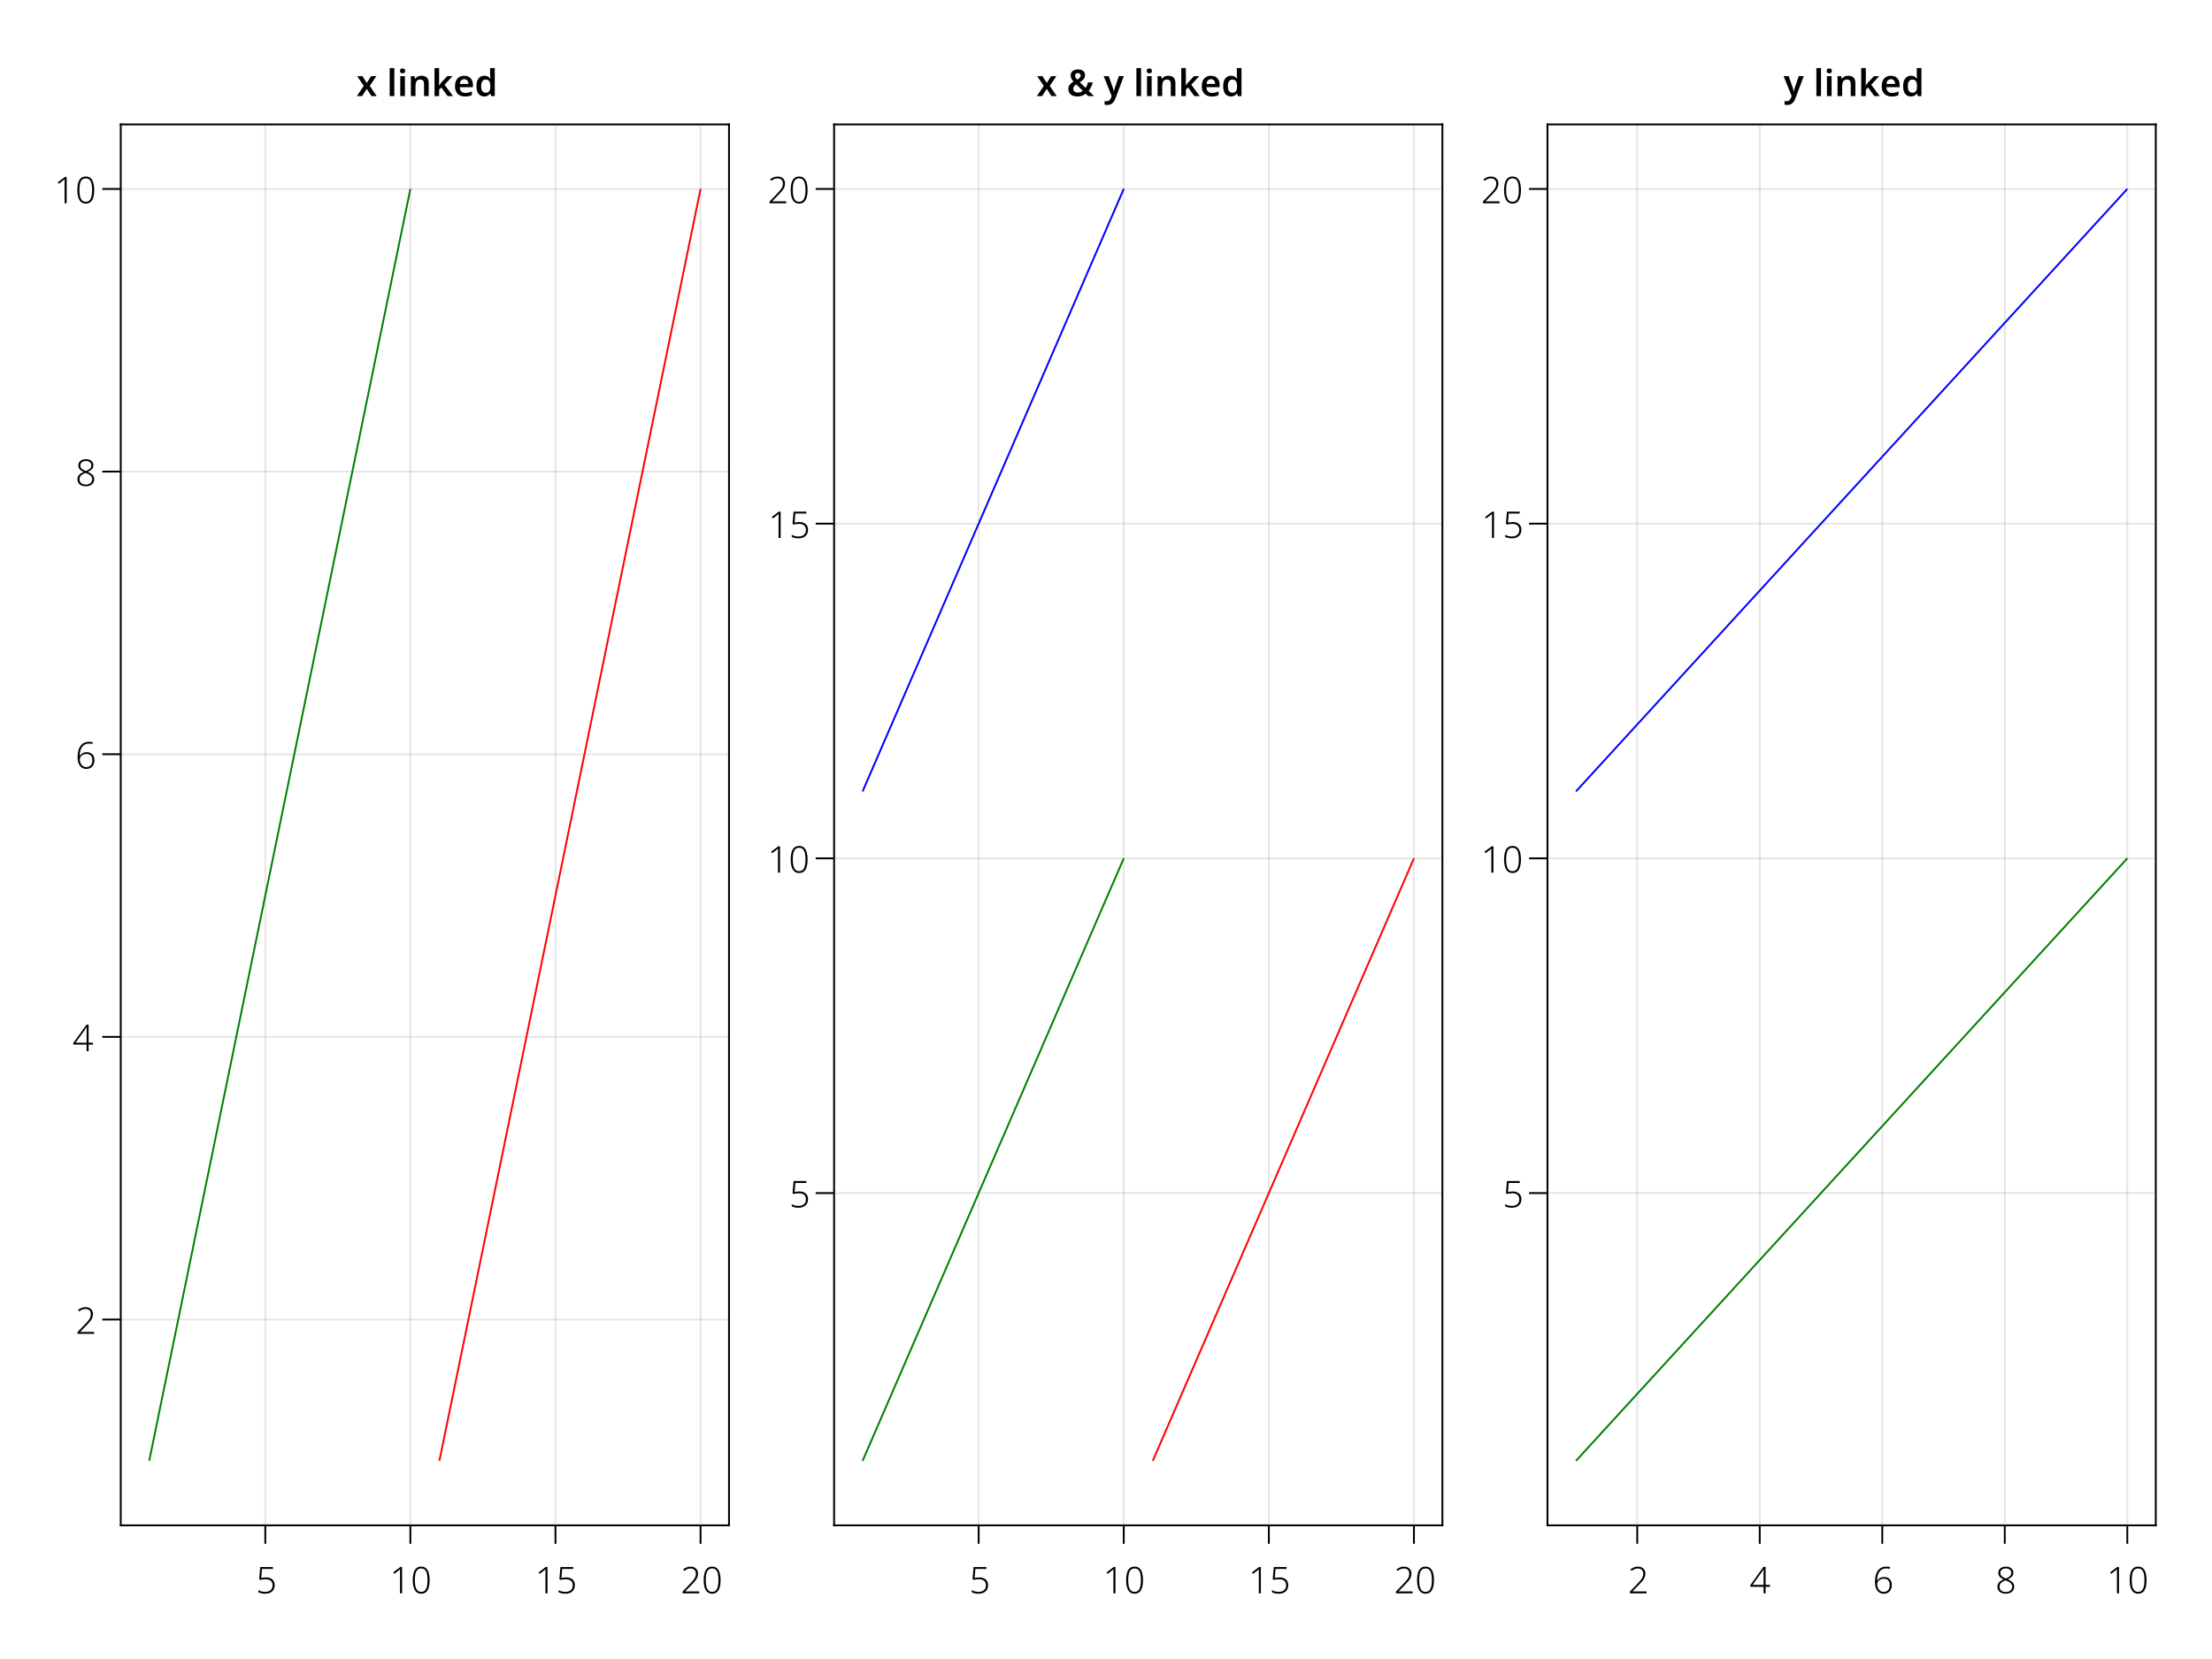 <?xml version="1.0" encoding="UTF-8"?>
<svg xmlns="http://www.w3.org/2000/svg" xmlns:xlink="http://www.w3.org/1999/xlink" width="1200pt" height="900pt" viewBox="0 0 1200 900" version="1.1">
<defs>
<g>
<symbol overflow="visible" id="glyph0-0">
<path style="stroke:none;" d="M 1.875 0 L 1.875 -14.281 L 10.094 -14.281 L 10.094 0 Z M 2.906 -1.016 L 9.078 -1.016 L 9.078 -13.266 L 2.906 -13.266 Z M 2.906 -1.016 "/>
</symbol>
<symbol overflow="visible" id="glyph0-1">
<path style="stroke:none;" d="M 5.484 -8.641 C 6.93 -8.641 8.078 -8.27 8.922 -7.531 C 9.773 -6.801 10.203 -5.77 10.203 -4.438 C 10.203 -3 9.734 -1.863 8.797 -1.031 C 7.867 -0.207 6.602 0.203 5 0.203 C 4.25 0.203 3.562 0.129 2.938 -0.016 C 2.32 -0.16 1.797 -0.352 1.359 -0.594 L 1.359 -1.734 C 1.828 -1.453 2.383 -1.223 3.031 -1.047 C 3.676 -0.879 4.336 -0.797 5.016 -0.797 C 6.234 -0.797 7.207 -1.098 7.938 -1.703 C 8.676 -2.316 9.047 -3.203 9.047 -4.359 C 9.047 -5.398 8.727 -6.207 8.094 -6.781 C 7.457 -7.352 6.492 -7.641 5.203 -7.641 C 4.691 -7.641 4.195 -7.602 3.719 -7.531 C 3.238 -7.469 2.801 -7.383 2.406 -7.281 L 1.781 -7.703 L 2.359 -14.281 L 9.281 -14.281 L 9.281 -13.234 L 3.312 -13.234 L 2.922 -8.312 C 3.203 -8.375 3.555 -8.441 3.984 -8.516 C 4.41 -8.598 4.91 -8.641 5.484 -8.641 Z M 5.484 -8.641 "/>
</symbol>
<symbol overflow="visible" id="glyph0-2">
<path style="stroke:none;" d="M 6.766 0 L 5.641 0 L 5.641 -10.625 C 5.641 -11.195 5.641 -11.664 5.641 -12.031 C 5.641 -12.395 5.656 -12.742 5.688 -13.078 C 5.5 -12.891 5.32 -12.727 5.156 -12.594 C 5 -12.469 4.785 -12.297 4.516 -12.078 L 2.516 -10.562 L 1.922 -11.359 L 5.797 -14.281 L 6.766 -14.281 Z M 6.766 0 "/>
</symbol>
<symbol overflow="visible" id="glyph0-3">
<path style="stroke:none;" d="M 10.297 -7.188 C 10.297 -4.789 9.926 -2.957 9.188 -1.688 C 8.445 -0.426 7.285 0.203 5.703 0.203 C 4.191 0.203 3.051 -0.422 2.281 -1.672 C 1.508 -2.93 1.125 -4.77 1.125 -7.188 C 1.125 -8.633 1.27 -9.906 1.562 -11 C 1.863 -12.102 2.352 -12.961 3.031 -13.578 C 3.707 -14.191 4.602 -14.5 5.719 -14.5 C 6.812 -14.5 7.691 -14.195 8.359 -13.594 C 9.035 -13 9.523 -12.148 9.828 -11.047 C 10.141 -9.953 10.297 -8.664 10.297 -7.188 Z M 2.266 -7.188 C 2.266 -5.031 2.539 -3.426 3.094 -2.375 C 3.645 -1.32 4.516 -0.797 5.703 -0.797 C 6.91 -0.797 7.785 -1.32 8.328 -2.375 C 8.867 -3.426 9.141 -5.031 9.141 -7.188 C 9.141 -8.5 9.035 -9.629 8.828 -10.578 C 8.617 -11.523 8.266 -12.25 7.766 -12.75 C 7.266 -13.25 6.582 -13.5 5.719 -13.5 C 4.852 -13.5 4.164 -13.242 3.656 -12.734 C 3.156 -12.234 2.797 -11.508 2.578 -10.562 C 2.367 -9.613 2.266 -8.488 2.266 -7.188 Z M 2.266 -7.188 "/>
</symbol>
<symbol overflow="visible" id="glyph0-4">
<path style="stroke:none;" d="M 10.125 0 L 1.078 0 L 1.078 -0.953 L 5.188 -5.219 C 5.863 -5.926 6.43 -6.555 6.891 -7.109 C 7.359 -7.672 7.711 -8.234 7.953 -8.797 C 8.191 -9.359 8.312 -9.988 8.312 -10.688 C 8.312 -11.57 8.051 -12.258 7.531 -12.75 C 7.02 -13.238 6.32 -13.484 5.438 -13.484 C 4.801 -13.484 4.203 -13.367 3.641 -13.141 C 3.078 -12.91 2.523 -12.582 1.984 -12.156 L 1.359 -12.953 C 1.941 -13.441 2.578 -13.816 3.266 -14.078 C 3.961 -14.348 4.688 -14.484 5.438 -14.484 C 6.664 -14.484 7.645 -14.141 8.375 -13.453 C 9.113 -12.773 9.484 -11.863 9.484 -10.719 C 9.484 -9.945 9.344 -9.238 9.062 -8.594 C 8.789 -7.957 8.406 -7.332 7.906 -6.719 C 7.406 -6.102 6.812 -5.453 6.125 -4.766 L 2.547 -1.094 L 2.547 -1.047 L 10.125 -1.047 Z M 10.125 0 "/>
</symbol>
<symbol overflow="visible" id="glyph0-5">
<path style="stroke:none;" d="M 11.125 -3.562 L 8.734 -3.562 L 8.734 0 L 7.641 0 L 7.641 -3.562 L 0.453 -3.562 L 0.453 -4.484 L 7.562 -14.359 L 8.734 -14.359 L 8.734 -4.594 L 11.125 -4.594 Z M 7.641 -4.594 L 7.641 -9.906 C 7.641 -10.676 7.641 -11.285 7.641 -11.734 C 7.648 -12.18 7.664 -12.633 7.688 -13.094 L 7.641 -13.094 C 7.453 -12.789 7.273 -12.504 7.109 -12.234 C 6.953 -11.973 6.77 -11.688 6.562 -11.375 L 1.656 -4.594 Z M 7.641 -4.594 "/>
</symbol>
<symbol overflow="visible" id="glyph0-6">
<path style="stroke:none;" d="M 1.234 -6.078 C 1.234 -7.785 1.453 -9.27 1.891 -10.531 C 2.328 -11.789 3 -12.766 3.906 -13.453 C 4.82 -14.148 6.016 -14.5 7.484 -14.5 C 8.211 -14.5 8.836 -14.426 9.359 -14.281 L 9.359 -13.266 C 9.117 -13.359 8.836 -13.422 8.516 -13.453 C 8.203 -13.492 7.867 -13.516 7.516 -13.516 C 5.797 -13.516 4.52 -12.938 3.688 -11.781 C 2.852 -10.625 2.41 -8.977 2.359 -6.844 L 2.438 -6.844 C 2.719 -7.363 3.164 -7.828 3.781 -8.234 C 4.395 -8.648 5.207 -8.859 6.219 -8.859 C 7.5 -8.859 8.508 -8.473 9.25 -7.703 C 10 -6.941 10.375 -5.895 10.375 -4.562 C 10.375 -3.125 9.984 -1.969 9.203 -1.094 C 8.43 -0.227 7.348 0.203 5.953 0.203 C 4.941 0.203 4.086 -0.066 3.391 -0.609 C 2.691 -1.148 2.156 -1.891 1.781 -2.828 C 1.414 -3.766 1.234 -4.848 1.234 -6.078 Z M 5.953 -0.781 C 6.973 -0.781 7.773 -1.102 8.359 -1.75 C 8.941 -2.395 9.234 -3.332 9.234 -4.562 C 9.234 -5.602 8.969 -6.422 8.438 -7.016 C 7.906 -7.617 7.109 -7.922 6.047 -7.922 C 5.305 -7.922 4.664 -7.773 4.125 -7.484 C 3.582 -7.191 3.164 -6.82 2.875 -6.375 C 2.582 -5.926 2.438 -5.484 2.438 -5.047 C 2.438 -4.629 2.492 -4.176 2.609 -3.688 C 2.734 -3.195 2.93 -2.734 3.203 -2.297 C 3.484 -1.859 3.844 -1.492 4.281 -1.203 C 4.727 -0.922 5.285 -0.781 5.953 -0.781 Z M 5.953 -0.781 "/>
</symbol>
<symbol overflow="visible" id="glyph0-7">
<path style="stroke:none;" d="M 5.688 -14.484 C 6.906 -14.484 7.891 -14.191 8.641 -13.609 C 9.398 -13.023 9.781 -12.203 9.781 -11.141 C 9.781 -10.273 9.492 -9.566 8.922 -9.016 C 8.359 -8.461 7.641 -7.988 6.766 -7.594 C 7.797 -7.164 8.629 -6.648 9.266 -6.047 C 9.91 -5.453 10.234 -4.656 10.234 -3.656 C 10.234 -2.844 10.035 -2.148 9.641 -1.578 C 9.254 -1.004 8.719 -0.562 8.031 -0.25 C 7.344 0.051 6.562 0.203 5.688 0.203 C 4.281 0.203 3.164 -0.133 2.344 -0.812 C 1.531 -1.5 1.125 -2.414 1.125 -3.562 C 1.125 -4.25 1.27 -4.844 1.562 -5.344 C 1.852 -5.844 2.25 -6.27 2.75 -6.625 C 3.258 -6.977 3.836 -7.285 4.484 -7.547 C 3.953 -7.797 3.469 -8.078 3.031 -8.391 C 2.594 -8.703 2.242 -9.082 1.984 -9.531 C 1.723 -9.977 1.594 -10.508 1.594 -11.125 C 1.594 -11.812 1.77 -12.41 2.125 -12.922 C 2.477 -13.43 2.961 -13.816 3.578 -14.078 C 4.191 -14.348 4.895 -14.484 5.688 -14.484 Z M 5.688 -13.516 C 4.832 -13.516 4.125 -13.301 3.562 -12.875 C 3 -12.445 2.719 -11.848 2.719 -11.078 C 2.719 -10.297 3 -9.68 3.562 -9.234 C 4.133 -8.785 4.867 -8.395 5.766 -8.062 C 6.648 -8.438 7.348 -8.848 7.859 -9.297 C 8.379 -9.754 8.641 -10.363 8.641 -11.125 C 8.641 -11.895 8.375 -12.484 7.844 -12.891 C 7.312 -13.305 6.594 -13.516 5.688 -13.516 Z M 2.266 -3.562 C 2.266 -2.719 2.562 -2.035 3.156 -1.516 C 3.75 -0.992 4.578 -0.734 5.641 -0.734 C 6.703 -0.734 7.547 -0.988 8.172 -1.5 C 8.805 -2.02 9.125 -2.734 9.125 -3.641 C 9.125 -4.41 8.844 -5.051 8.281 -5.562 C 7.727 -6.082 6.953 -6.52 5.953 -6.875 L 5.516 -7.047 C 4.535 -6.68 3.75 -6.234 3.156 -5.703 C 2.562 -5.18 2.266 -4.469 2.266 -3.562 Z M 2.266 -3.562 "/>
</symbol>
<symbol overflow="visible" id="glyph1-0">
<path style="stroke:none;" d="M 0 -1.875 L -14.281 -1.875 L -14.281 -10.094 L 0 -10.094 Z M -1.016 -2.906 L -1.016 -9.078 L -13.266 -9.078 L -13.266 -2.906 Z M -1.016 -2.906 "/>
</symbol>
<symbol overflow="visible" id="glyph1-1">
<path style="stroke:none;" d=""/>
</symbol>
<symbol overflow="visible" id="glyph2-0">
<path style="stroke:none;" d="M 1.875 0 L 1.875 -14.281 L 10.094 -14.281 L 10.094 0 Z M 2.906 -1.016 L 9.078 -1.016 L 9.078 -13.266 L 2.906 -13.266 Z M 2.906 -1.016 "/>
</symbol>
<symbol overflow="visible" id="glyph2-1">
<path style="stroke:none;" d="M 3.953 -5.547 L 0.375 -10.844 L 3.234 -10.844 L 5.594 -7.156 L 7.953 -10.844 L 10.812 -10.844 L 7.203 -5.547 L 11 0 L 8.141 0 L 5.594 -3.938 L 3.062 0 L 0.203 0 Z M 3.953 -5.547 "/>
</symbol>
<symbol overflow="visible" id="glyph2-2">
<path style="stroke:none;" d=""/>
</symbol>
<symbol overflow="visible" id="glyph2-3">
<path style="stroke:none;" d="M 4.141 0 L 1.625 0 L 1.625 -15.203 L 4.141 -15.203 Z M 4.141 0 "/>
</symbol>
<symbol overflow="visible" id="glyph2-4">
<path style="stroke:none;" d="M 2.875 -15.016 C 3.25 -15.016 3.578 -14.914 3.859 -14.719 C 4.141 -14.531 4.281 -14.191 4.281 -13.703 C 4.281 -13.203 4.141 -12.852 3.859 -12.656 C 3.578 -12.457 3.25 -12.359 2.875 -12.359 C 2.488 -12.359 2.16 -12.457 1.891 -12.656 C 1.617 -12.852 1.484 -13.203 1.484 -13.703 C 1.484 -14.191 1.617 -14.531 1.891 -14.719 C 2.16 -14.914 2.488 -15.016 2.875 -15.016 Z M 4.141 -10.844 L 4.141 0 L 1.625 0 L 1.625 -10.844 Z M 4.141 -10.844 "/>
</symbol>
<symbol overflow="visible" id="glyph2-5">
<path style="stroke:none;" d="M 7.422 -11.047 C 8.629 -11.047 9.578 -10.727 10.266 -10.094 C 10.953 -9.469 11.297 -8.457 11.297 -7.062 L 11.297 0 L 8.781 0 L 8.781 -6.562 C 8.781 -7.375 8.617 -7.984 8.297 -8.391 C 7.973 -8.797 7.469 -9 6.781 -9 C 5.77 -9 5.078 -8.676 4.703 -8.031 C 4.328 -7.395 4.141 -6.484 4.141 -5.297 L 4.141 0 L 1.625 0 L 1.625 -10.844 L 3.562 -10.844 L 3.922 -9.422 L 4.062 -9.422 C 4.406 -9.984 4.879 -10.395 5.484 -10.656 C 6.098 -10.914 6.742 -11.047 7.422 -11.047 Z M 7.422 -11.047 "/>
</symbol>
<symbol overflow="visible" id="glyph2-6">
<path style="stroke:none;" d="M 4.125 -15.203 L 4.125 -7.984 C 4.125 -7.648 4.109 -7.285 4.078 -6.891 C 4.055 -6.492 4.031 -6.125 4 -5.781 L 4.062 -5.781 C 4.227 -6.02 4.426 -6.289 4.656 -6.594 C 4.883 -6.906 5.113 -7.18 5.344 -7.422 L 8.547 -10.844 L 11.406 -10.844 L 7.062 -6.156 L 11.688 0 L 8.734 0 L 5.375 -4.641 L 4.125 -3.594 L 4.125 0 L 1.625 0 L 1.625 -15.203 Z M 4.125 -15.203 "/>
</symbol>
<symbol overflow="visible" id="glyph2-7">
<path style="stroke:none;" d="M 5.984 -11.047 C 7.43 -11.047 8.578 -10.609 9.422 -9.734 C 10.273 -8.867 10.703 -7.664 10.703 -6.125 L 10.703 -4.844 L 3.547 -4.844 C 3.566 -3.852 3.836 -3.086 4.359 -2.547 C 4.879 -2.004 5.598 -1.734 6.516 -1.734 C 7.211 -1.734 7.836 -1.801 8.391 -1.938 C 8.953 -2.082 9.531 -2.289 10.125 -2.562 L 10.125 -0.547 C 9.582 -0.285 9.023 -0.098 8.453 0.016 C 7.879 0.141 7.195 0.203 6.406 0.203 C 5.332 0.203 4.391 0 3.578 -0.406 C 2.766 -0.812 2.129 -1.426 1.672 -2.25 C 1.211 -3.07 0.984 -4.102 0.984 -5.344 C 0.984 -7.195 1.438 -8.609 2.344 -9.578 C 3.258 -10.555 4.473 -11.047 5.984 -11.047 Z M 5.984 -9.188 C 5.297 -9.188 4.742 -8.969 4.328 -8.531 C 3.91 -8.094 3.664 -7.445 3.594 -6.594 L 8.266 -6.594 C 8.242 -7.344 8.051 -7.961 7.688 -8.453 C 7.32 -8.941 6.754 -9.188 5.984 -9.188 Z M 5.984 -9.188 "/>
</symbol>
<symbol overflow="visible" id="glyph2-8">
<path style="stroke:none;" d="M 5.203 0.203 C 3.941 0.203 2.922 -0.266 2.141 -1.203 C 1.367 -2.148 0.984 -3.551 0.984 -5.406 C 0.984 -7.27 1.375 -8.676 2.156 -9.625 C 2.945 -10.57 3.984 -11.047 5.266 -11.047 C 6.055 -11.047 6.707 -10.891 7.219 -10.578 C 7.738 -10.273 8.148 -9.898 8.453 -9.453 L 8.578 -9.453 C 8.535 -9.641 8.492 -9.922 8.453 -10.297 C 8.422 -10.68 8.406 -11.051 8.406 -11.406 L 8.406 -15.203 L 10.922 -15.203 L 10.922 0 L 8.953 0 L 8.5 -1.422 L 8.406 -1.422 C 8.094 -0.961 7.68 -0.578 7.172 -0.266 C 6.672 0.047 6.016 0.203 5.203 0.203 Z M 5.953 -1.844 C 6.891 -1.844 7.547 -2.109 7.922 -2.641 C 8.305 -3.172 8.504 -3.977 8.516 -5.062 L 8.516 -5.375 C 8.516 -6.539 8.332 -7.43 7.969 -8.047 C 7.602 -8.672 6.922 -8.984 5.922 -8.984 C 5.148 -8.984 4.562 -8.664 4.156 -8.031 C 3.75 -7.395 3.547 -6.504 3.547 -5.359 C 3.547 -4.211 3.75 -3.336 4.156 -2.734 C 4.57 -2.141 5.172 -1.844 5.953 -1.844 Z M 5.953 -1.844 "/>
</symbol>
<symbol overflow="visible" id="glyph2-9">
<path style="stroke:none;" d="M 6.156 -14.484 C 7.281 -14.484 8.191 -14.211 8.891 -13.672 C 9.598 -13.141 9.953 -12.383 9.953 -11.406 C 9.953 -10.508 9.676 -9.754 9.125 -9.141 C 8.582 -8.523 7.906 -7.984 7.094 -7.516 L 10.281 -4.438 C 10.57 -4.863 10.82 -5.336 11.031 -5.859 C 11.238 -6.379 11.414 -6.91 11.562 -7.453 L 14.156 -7.453 C 13.945 -6.672 13.66 -5.875 13.297 -5.062 C 12.941 -4.258 12.484 -3.523 11.922 -2.859 L 14.844 0 L 11.656 0 L 10.297 -1.312 C 9.703 -0.863 9.039 -0.5 8.312 -0.219 C 7.594 0.062 6.758 0.203 5.812 0.203 C 4.281 0.203 3.078 -0.156 2.203 -0.875 C 1.336 -1.594 0.906 -2.566 0.906 -3.797 C 0.906 -4.805 1.156 -5.617 1.656 -6.234 C 2.156 -6.848 2.836 -7.406 3.703 -7.906 C 3.203 -8.457 2.816 -8.992 2.547 -9.516 C 2.285 -10.035 2.156 -10.617 2.156 -11.266 C 2.156 -12.266 2.52 -13.051 3.25 -13.625 C 3.988 -14.195 4.957 -14.484 6.156 -14.484 Z M 6.125 -12.516 C 5.695 -12.516 5.328 -12.406 5.016 -12.188 C 4.703 -11.969 4.547 -11.617 4.547 -11.141 C 4.547 -10.754 4.645 -10.383 4.844 -10.031 C 5.039 -9.688 5.312 -9.32 5.656 -8.938 C 6.312 -9.301 6.797 -9.656 7.109 -10 C 7.422 -10.344 7.578 -10.742 7.578 -11.203 C 7.578 -11.629 7.43 -11.953 7.141 -12.172 C 6.848 -12.398 6.508 -12.516 6.125 -12.516 Z M 5.188 -6.375 C 4.676 -6.039 4.273 -5.691 3.984 -5.328 C 3.691 -4.973 3.547 -4.531 3.547 -4 C 3.547 -3.375 3.77 -2.875 4.219 -2.5 C 4.676 -2.125 5.254 -1.938 5.953 -1.938 C 6.547 -1.938 7.07 -2.02 7.531 -2.188 C 8 -2.363 8.41 -2.586 8.766 -2.859 Z M 5.188 -6.375 "/>
</symbol>
<symbol overflow="visible" id="glyph2-10">
<path style="stroke:none;" d="M 0 -10.844 L 2.734 -10.844 L 4.906 -4.719 C 5.051 -4.332 5.172 -3.945 5.266 -3.562 C 5.359 -3.188 5.422 -2.812 5.453 -2.438 L 5.547 -2.438 C 5.598 -2.781 5.676 -3.148 5.781 -3.547 C 5.883 -3.941 6.004 -4.332 6.141 -4.719 L 8.219 -10.844 L 10.938 -10.844 L 6.312 1.438 C 5.906 2.52 5.344 3.348 4.625 3.922 C 3.914 4.504 3.039 4.797 2 4.797 C 1.664 4.797 1.375 4.781 1.125 4.75 C 0.883 4.719 0.676 4.68 0.5 4.641 L 0.5 2.641 C 0.645 2.672 0.82 2.695 1.031 2.719 C 1.238 2.75 1.457 2.766 1.688 2.766 C 2.289 2.766 2.781 2.578 3.156 2.203 C 3.531 1.836 3.816 1.383 4.016 0.844 L 4.344 -0.047 Z M 0 -10.844 "/>
</symbol>
</g>
</defs>
<g id="surface142882">
<rect x="0" y="0" width="1200" height="900" style="fill:rgb(100%,100%,100%);fill-opacity:1;stroke:none;"/>
<path style=" stroke:none;fill-rule:nonzero;fill:rgb(100%,100%,100%);fill-opacity:1;" d="M 66 827 L 395 827 L 395 68 L 66 68 Z M 66 827 "/>
<path style="fill:none;stroke-width:1;stroke-linecap:butt;stroke-linejoin:miter;stroke:rgb(0%,0%,0%);stroke-opacity:0.1;stroke-miterlimit:10;" d="M 143.922 827 L 143.922 68 M 222.629 827 L 222.629 68 M 301.336 827 L 301.336 68 M 380.047 827 L 380.047 68 "/>
<path style="fill:none;stroke-width:1;stroke-linecap:butt;stroke-linejoin:miter;stroke:rgb(0%,0%,0%);stroke-opacity:0.1;stroke-miterlimit:10;" d="M 66 715.832 L 395 715.832 M 66 562.5 L 395 562.5 M 66 409.168 L 395 409.168 M 66 255.832 L 395 255.832 M 66 102.5 L 395 102.5 "/>
<path style="fill:none;stroke-width:1;stroke-linecap:butt;stroke-linejoin:miter;stroke:rgb(0%,0%,0%);stroke-opacity:1;stroke-miterlimit:10;" d="M 143.922 827.5 L 143.922 837.5 M 222.629 827.5 L 222.629 837.5 M 301.336 827.5 L 301.336 837.5 M 380.047 827.5 L 380.047 837.5 "/>
<g style="fill:rgb(0%,0%,0%);fill-opacity:1;">
  <use xlink:href="#glyph0-1" x="138.82" y="864.379"/>
</g>
<g style="fill:rgb(0%,0%,0%);fill-opacity:1;">
  <use xlink:href="#glyph0-2" x="211.371" y="864.379"/>
</g>
<g style="fill:rgb(0%,0%,0%);fill-opacity:1;">
  <use xlink:href="#glyph0-3" x="222.789" y="864.379"/>
</g>
<g style="fill:rgb(0%,0%,0%);fill-opacity:1;">
  <use xlink:href="#glyph0-2" x="290.246" y="864.379"/>
</g>
<g style="fill:rgb(0%,0%,0%);fill-opacity:1;">
  <use xlink:href="#glyph0-1" x="301.668" y="864.379"/>
</g>
<g style="fill:rgb(0%,0%,0%);fill-opacity:1;">
  <use xlink:href="#glyph0-4" x="369.207" y="864.379"/>
</g>
<g style="fill:rgb(0%,0%,0%);fill-opacity:1;">
  <use xlink:href="#glyph0-3" x="380.625" y="864.379"/>
</g>
<path style="fill:none;stroke-width:1;stroke-linecap:butt;stroke-linejoin:miter;stroke:rgb(0%,0%,0%);stroke-opacity:1;stroke-miterlimit:10;" d="M 65 827.5 L 396 827.5 "/>
<path style="fill:none;stroke-width:1;stroke-linecap:butt;stroke-linejoin:miter;stroke:rgb(0%,0%,0%);stroke-opacity:1;stroke-miterlimit:10;" d="M 65.5 715.832 L 55.5 715.832 M 65.5 562.5 L 55.5 562.5 M 65.5 409.168 L 55.5 409.168 M 65.5 255.832 L 55.5 255.832 M 65.5 102.5 L 55.5 102.5 "/>
<g style="fill:rgb(0%,0%,0%);fill-opacity:1;">
  <use xlink:href="#glyph0-4" x="40.961" y="723.594"/>
</g>
<g style="fill:rgb(0%,0%,0%);fill-opacity:1;">
  <use xlink:href="#glyph0-5" x="39.34" y="570.262"/>
</g>
<g style="fill:rgb(0%,0%,0%);fill-opacity:1;">
  <use xlink:href="#glyph0-6" x="40.859" y="416.926"/>
</g>
<g style="fill:rgb(0%,0%,0%);fill-opacity:1;">
  <use xlink:href="#glyph0-7" x="40.879" y="263.594"/>
</g>
<g style="fill:rgb(0%,0%,0%);fill-opacity:1;">
  <use xlink:href="#glyph0-2" x="29.398" y="110.262"/>
</g>
<g style="fill:rgb(0%,0%,0%);fill-opacity:1;">
  <use xlink:href="#glyph0-3" x="40.82" y="110.262"/>
</g>
<g style="fill:rgb(0%,0%,0%);fill-opacity:1;">
  <use xlink:href="#glyph1-1" x="9.219" y="447.5"/>
</g>
<path style="fill:none;stroke-width:1;stroke-linecap:butt;stroke-linejoin:miter;stroke:rgb(0%,0%,0%);stroke-opacity:1;stroke-miterlimit:10;" d="M 65.5 828 L 65.5 67 "/>
<path style="fill:none;stroke-width:1;stroke-linecap:butt;stroke-linejoin:miter;stroke:rgb(0%,0%,0%);stroke-opacity:1;stroke-miterlimit:10;" d="M 65 67.5 L 396 67.5 "/>
<path style="fill:none;stroke-width:1;stroke-linecap:butt;stroke-linejoin:miter;stroke:rgb(0%,0%,0%);stroke-opacity:1;stroke-miterlimit:10;" d="M 395.5 828 L 395.5 67 "/>
<g style="fill:rgb(0%,0%,0%);fill-opacity:1;">
  <use xlink:href="#glyph2-1" x="193.379" y="52.141"/>
</g>
<g style="fill:rgb(0%,0%,0%);fill-opacity:1;">
  <use xlink:href="#glyph2-2" x="204.578" y="52.141"/>
</g>
<g style="fill:rgb(0%,0%,0%);fill-opacity:1;">
  <use xlink:href="#glyph2-3" x="209.781" y="52.141"/>
</g>
<g style="fill:rgb(0%,0%,0%);fill-opacity:1;">
  <use xlink:href="#glyph2-4" x="215.52" y="52.141"/>
</g>
<g style="fill:rgb(0%,0%,0%);fill-opacity:1;">
  <use xlink:href="#glyph2-5" x="221.262" y="52.141"/>
</g>
<g style="fill:rgb(0%,0%,0%);fill-opacity:1;">
  <use xlink:href="#glyph2-6" x="234.102" y="52.141"/>
</g>
<g style="fill:rgb(0%,0%,0%);fill-opacity:1;">
  <use xlink:href="#glyph2-7" x="245.859" y="52.141"/>
</g>
<g style="fill:rgb(0%,0%,0%);fill-opacity:1;">
  <use xlink:href="#glyph2-8" x="257.48" y="52.141"/>
</g>
<path style=" stroke:none;fill-rule:nonzero;fill:rgb(100%,100%,100%);fill-opacity:1;" d="M 453 827 L 782 827 L 782 68 L 453 68 Z M 453 827 "/>
<path style="fill:none;stroke-width:1;stroke-linecap:butt;stroke-linejoin:miter;stroke:rgb(0%,0%,0%);stroke-opacity:0.1;stroke-miterlimit:10;" d="M 530.922 827 L 530.922 68 M 609.629 827 L 609.629 68 M 688.336 827 L 688.336 68 M 767.047 827 L 767.047 68 "/>
<path style="fill:none;stroke-width:1;stroke-linecap:butt;stroke-linejoin:miter;stroke:rgb(0%,0%,0%);stroke-opacity:0.1;stroke-miterlimit:10;" d="M 453 647.238 L 782 647.238 M 453 465.656 L 782 465.656 M 453 284.078 L 782 284.078 M 453 102.5 L 782 102.5 "/>
<path style="fill:none;stroke-width:1;stroke-linecap:butt;stroke-linejoin:miter;stroke:rgb(0%,0%,0%);stroke-opacity:1;stroke-miterlimit:10;" d="M 530.922 827.5 L 530.922 837.5 M 609.629 827.5 L 609.629 837.5 M 688.336 827.5 L 688.336 837.5 M 767.047 827.5 L 767.047 837.5 "/>
<g style="fill:rgb(0%,0%,0%);fill-opacity:1;">
  <use xlink:href="#glyph0-1" x="525.82" y="864.379"/>
</g>
<g style="fill:rgb(0%,0%,0%);fill-opacity:1;">
  <use xlink:href="#glyph0-2" x="598.367" y="864.379"/>
</g>
<g style="fill:rgb(0%,0%,0%);fill-opacity:1;">
  <use xlink:href="#glyph0-3" x="609.789" y="864.379"/>
</g>
<g style="fill:rgb(0%,0%,0%);fill-opacity:1;">
  <use xlink:href="#glyph0-2" x="677.246" y="864.379"/>
</g>
<g style="fill:rgb(0%,0%,0%);fill-opacity:1;">
  <use xlink:href="#glyph0-1" x="688.668" y="864.379"/>
</g>
<g style="fill:rgb(0%,0%,0%);fill-opacity:1;">
  <use xlink:href="#glyph0-4" x="756.207" y="864.379"/>
</g>
<g style="fill:rgb(0%,0%,0%);fill-opacity:1;">
  <use xlink:href="#glyph0-3" x="767.625" y="864.379"/>
</g>
<path style="fill:none;stroke-width:1;stroke-linecap:butt;stroke-linejoin:miter;stroke:rgb(0%,0%,0%);stroke-opacity:1;stroke-miterlimit:10;" d="M 452 827.5 L 783 827.5 "/>
<path style="fill:none;stroke-width:1;stroke-linecap:butt;stroke-linejoin:miter;stroke:rgb(0%,0%,0%);stroke-opacity:1;stroke-miterlimit:10;" d="M 452.5 647.238 L 442.5 647.238 M 452.5 465.656 L 442.5 465.656 M 452.5 284.078 L 442.5 284.078 M 452.5 102.5 L 442.5 102.5 "/>
<g style="fill:rgb(0%,0%,0%);fill-opacity:1;">
  <use xlink:href="#glyph0-1" x="428.16" y="654.996"/>
</g>
<g style="fill:rgb(0%,0%,0%);fill-opacity:1;">
  <use xlink:href="#glyph0-2" x="416.398" y="473.418"/>
</g>
<g style="fill:rgb(0%,0%,0%);fill-opacity:1;">
  <use xlink:href="#glyph0-3" x="427.82" y="473.418"/>
</g>
<g style="fill:rgb(0%,0%,0%);fill-opacity:1;">
  <use xlink:href="#glyph0-2" x="416.738" y="291.84"/>
</g>
<g style="fill:rgb(0%,0%,0%);fill-opacity:1;">
  <use xlink:href="#glyph0-1" x="428.16" y="291.84"/>
</g>
<g style="fill:rgb(0%,0%,0%);fill-opacity:1;">
  <use xlink:href="#glyph0-4" x="416.398" y="110.262"/>
</g>
<g style="fill:rgb(0%,0%,0%);fill-opacity:1;">
  <use xlink:href="#glyph0-3" x="427.82" y="110.262"/>
</g>
<g style="fill:rgb(0%,0%,0%);fill-opacity:1;">
  <use xlink:href="#glyph1-1" x="395.262" y="447.5"/>
</g>
<path style="fill:none;stroke-width:1;stroke-linecap:butt;stroke-linejoin:miter;stroke:rgb(0%,0%,0%);stroke-opacity:1;stroke-miterlimit:10;" d="M 452.5 828 L 452.5 67 "/>
<path style="fill:none;stroke-width:1;stroke-linecap:butt;stroke-linejoin:miter;stroke:rgb(0%,0%,0%);stroke-opacity:1;stroke-miterlimit:10;" d="M 452 67.5 L 783 67.5 "/>
<path style="fill:none;stroke-width:1;stroke-linecap:butt;stroke-linejoin:miter;stroke:rgb(0%,0%,0%);stroke-opacity:1;stroke-miterlimit:10;" d="M 782.5 828 L 782.5 67 "/>
<g style="fill:rgb(0%,0%,0%);fill-opacity:1;">
  <use xlink:href="#glyph2-1" x="562.281" y="52.141"/>
</g>
<g style="fill:rgb(0%,0%,0%);fill-opacity:1;">
  <use xlink:href="#glyph2-2" x="573.48" y="52.141"/>
</g>
<g style="fill:rgb(0%,0%,0%);fill-opacity:1;">
  <use xlink:href="#glyph2-9" x="578.68" y="52.141"/>
</g>
<g style="fill:rgb(0%,0%,0%);fill-opacity:1;">
  <use xlink:href="#glyph2-2" x="593.539" y="52.141"/>
</g>
<g style="fill:rgb(0%,0%,0%);fill-opacity:1;">
  <use xlink:href="#glyph2-10" x="598.738" y="52.141"/>
</g>
<g style="fill:rgb(0%,0%,0%);fill-opacity:1;">
  <use xlink:href="#glyph2-2" x="609.68" y="52.141"/>
</g>
<g style="fill:rgb(0%,0%,0%);fill-opacity:1;">
  <use xlink:href="#glyph2-3" x="614.879" y="52.141"/>
</g>
<g style="fill:rgb(0%,0%,0%);fill-opacity:1;">
  <use xlink:href="#glyph2-4" x="620.621" y="52.141"/>
</g>
<g style="fill:rgb(0%,0%,0%);fill-opacity:1;">
  <use xlink:href="#glyph2-5" x="626.359" y="52.141"/>
</g>
<g style="fill:rgb(0%,0%,0%);fill-opacity:1;">
  <use xlink:href="#glyph2-6" x="639.199" y="52.141"/>
</g>
<g style="fill:rgb(0%,0%,0%);fill-opacity:1;">
  <use xlink:href="#glyph2-7" x="650.961" y="52.141"/>
</g>
<g style="fill:rgb(0%,0%,0%);fill-opacity:1;">
  <use xlink:href="#glyph2-8" x="662.578" y="52.141"/>
</g>
<path style=" stroke:none;fill-rule:nonzero;fill:rgb(100%,100%,100%);fill-opacity:1;" d="M 840 827 L 1169 827 L 1169 68 L 840 68 Z M 840 827 "/>
<path style="fill:none;stroke-width:1;stroke-linecap:butt;stroke-linejoin:miter;stroke:rgb(0%,0%,0%);stroke-opacity:0.1;stroke-miterlimit:10;" d="M 888.188 827 L 888.188 68 M 954.652 827 L 954.652 68 M 1021.117 827 L 1021.117 68 M 1087.582 827 L 1087.582 68 M 1154.047 827 L 1154.047 68 "/>
<path style="fill:none;stroke-width:1;stroke-linecap:butt;stroke-linejoin:miter;stroke:rgb(0%,0%,0%);stroke-opacity:0.1;stroke-miterlimit:10;" d="M 840 647.238 L 1169 647.238 M 840 465.656 L 1169 465.656 M 840 284.078 L 1169 284.078 M 840 102.5 L 1169 102.5 "/>
<path style="fill:none;stroke-width:1;stroke-linecap:butt;stroke-linejoin:miter;stroke:rgb(0%,0%,0%);stroke-opacity:1;stroke-miterlimit:10;" d="M 888.188 827.5 L 888.188 837.5 M 954.652 827.5 L 954.652 837.5 M 1021.117 827.5 L 1021.117 837.5 M 1087.582 827.5 L 1087.582 837.5 M 1154.047 827.5 L 1154.047 837.5 "/>
<g style="fill:rgb(0%,0%,0%);fill-opacity:1;">
  <use xlink:href="#glyph0-4" x="883.125" y="864.379"/>
</g>
<g style="fill:rgb(0%,0%,0%);fill-opacity:1;">
  <use xlink:href="#glyph0-5" x="949.09" y="864.379"/>
</g>
<g style="fill:rgb(0%,0%,0%);fill-opacity:1;">
  <use xlink:href="#glyph0-6" x="1015.926" y="864.379"/>
</g>
<g style="fill:rgb(0%,0%,0%);fill-opacity:1;">
  <use xlink:href="#glyph0-7" x="1082.461" y="864.379"/>
</g>
<g style="fill:rgb(0%,0%,0%);fill-opacity:1;">
  <use xlink:href="#glyph0-2" x="1142.785" y="864.379"/>
</g>
<g style="fill:rgb(0%,0%,0%);fill-opacity:1;">
  <use xlink:href="#glyph0-3" x="1154.207" y="864.379"/>
</g>
<path style="fill:none;stroke-width:1;stroke-linecap:butt;stroke-linejoin:miter;stroke:rgb(0%,0%,0%);stroke-opacity:1;stroke-miterlimit:10;" d="M 839 827.5 L 1170 827.5 "/>
<path style="fill:none;stroke-width:1;stroke-linecap:butt;stroke-linejoin:miter;stroke:rgb(0%,0%,0%);stroke-opacity:1;stroke-miterlimit:10;" d="M 839.5 647.238 L 829.5 647.238 M 839.5 465.656 L 829.5 465.656 M 839.5 284.078 L 829.5 284.078 M 839.5 102.5 L 829.5 102.5 "/>
<g style="fill:rgb(0%,0%,0%);fill-opacity:1;">
  <use xlink:href="#glyph0-1" x="815.16" y="654.996"/>
</g>
<g style="fill:rgb(0%,0%,0%);fill-opacity:1;">
  <use xlink:href="#glyph0-2" x="803.398" y="473.418"/>
</g>
<g style="fill:rgb(0%,0%,0%);fill-opacity:1;">
  <use xlink:href="#glyph0-3" x="814.82" y="473.418"/>
</g>
<g style="fill:rgb(0%,0%,0%);fill-opacity:1;">
  <use xlink:href="#glyph0-2" x="803.738" y="291.84"/>
</g>
<g style="fill:rgb(0%,0%,0%);fill-opacity:1;">
  <use xlink:href="#glyph0-1" x="815.16" y="291.84"/>
</g>
<g style="fill:rgb(0%,0%,0%);fill-opacity:1;">
  <use xlink:href="#glyph0-4" x="803.398" y="110.262"/>
</g>
<g style="fill:rgb(0%,0%,0%);fill-opacity:1;">
  <use xlink:href="#glyph0-3" x="814.82" y="110.262"/>
</g>
<g style="fill:rgb(0%,0%,0%);fill-opacity:1;">
  <use xlink:href="#glyph1-1" x="782.262" y="447.5"/>
</g>
<path style="fill:none;stroke-width:1;stroke-linecap:butt;stroke-linejoin:miter;stroke:rgb(0%,0%,0%);stroke-opacity:1;stroke-miterlimit:10;" d="M 839.5 828 L 839.5 67 "/>
<path style="fill:none;stroke-width:1;stroke-linecap:butt;stroke-linejoin:miter;stroke:rgb(0%,0%,0%);stroke-opacity:1;stroke-miterlimit:10;" d="M 839 67.5 L 1170 67.5 "/>
<path style="fill:none;stroke-width:1;stroke-linecap:butt;stroke-linejoin:miter;stroke:rgb(0%,0%,0%);stroke-opacity:1;stroke-miterlimit:10;" d="M 1169.5 828 L 1169.5 67 "/>
<g style="fill:rgb(0%,0%,0%);fill-opacity:1;">
  <use xlink:href="#glyph2-10" x="967.609" y="52.141"/>
</g>
<g style="fill:rgb(0%,0%,0%);fill-opacity:1;">
  <use xlink:href="#glyph2-2" x="978.551" y="52.141"/>
</g>
<g style="fill:rgb(0%,0%,0%);fill-opacity:1;">
  <use xlink:href="#glyph2-3" x="983.75" y="52.141"/>
</g>
<g style="fill:rgb(0%,0%,0%);fill-opacity:1;">
  <use xlink:href="#glyph2-4" x="989.488" y="52.141"/>
</g>
<g style="fill:rgb(0%,0%,0%);fill-opacity:1;">
  <use xlink:href="#glyph2-5" x="995.23" y="52.141"/>
</g>
<g style="fill:rgb(0%,0%,0%);fill-opacity:1;">
  <use xlink:href="#glyph2-6" x="1008.07" y="52.141"/>
</g>
<g style="fill:rgb(0%,0%,0%);fill-opacity:1;">
  <use xlink:href="#glyph2-7" x="1019.828" y="52.141"/>
</g>
<g style="fill:rgb(0%,0%,0%);fill-opacity:1;">
  <use xlink:href="#glyph2-8" x="1031.449" y="52.141"/>
</g>
<path style="fill:none;stroke-width:1;stroke-linecap:butt;stroke-linejoin:miter;stroke:rgb(0%,50.196%,0%);stroke-opacity:1;stroke-miterlimit:10;" d="M 80.953 792.5 L 96.695 715.832 L 112.438 639.168 L 143.922 485.832 L 159.664 409.168 L 175.406 332.5 L 191.145 255.832 L 206.887 179.168 L 222.629 102.5 "/>
<path style="fill:none;stroke-width:1;stroke-linecap:butt;stroke-linejoin:miter;stroke:rgb(100%,0%,0%);stroke-opacity:1;stroke-miterlimit:10;" d="M 238.371 792.5 L 254.113 715.832 L 269.855 639.168 L 285.594 562.5 L 301.336 485.832 L 317.078 409.168 L 348.562 255.832 L 364.305 179.168 L 380.047 102.5 "/>
<path style="fill:none;stroke-width:1;stroke-linecap:butt;stroke-linejoin:miter;stroke:rgb(0%,50.196%,0%);stroke-opacity:1;stroke-miterlimit:10;" d="M 467.953 792.5 L 515.18 683.551 L 530.922 647.238 L 562.406 574.605 L 578.145 538.289 L 609.629 465.656 "/>
<path style="fill:none;stroke-width:1;stroke-linecap:butt;stroke-linejoin:miter;stroke:rgb(0%,0%,100%);stroke-opacity:1;stroke-miterlimit:10;" d="M 467.953 429.344 L 546.664 247.762 L 562.406 211.449 L 578.145 175.133 L 609.629 102.5 "/>
<path style="fill:none;stroke-width:1;stroke-linecap:butt;stroke-linejoin:miter;stroke:rgb(100%,0%,0%);stroke-opacity:1;stroke-miterlimit:10;" d="M 625.371 792.5 L 656.855 719.867 L 672.594 683.551 L 688.336 647.238 L 767.047 465.656 "/>
<path style="fill:none;stroke-width:1;stroke-linecap:butt;stroke-linejoin:miter;stroke:rgb(0%,50.196%,0%);stroke-opacity:1;stroke-miterlimit:10;" d="M 854.953 792.5 L 888.188 756.184 L 921.418 719.867 L 954.652 683.551 L 987.883 647.238 L 1021.117 610.922 L 1054.348 574.605 L 1087.582 538.289 L 1120.812 501.973 L 1154.047 465.656 "/>
<path style="fill:none;stroke-width:1;stroke-linecap:butt;stroke-linejoin:miter;stroke:rgb(0%,0%,100%);stroke-opacity:1;stroke-miterlimit:10;" d="M 854.953 429.344 L 888.188 393.027 L 921.418 356.711 L 954.652 320.395 L 987.883 284.078 L 1021.117 247.762 L 1054.348 211.449 L 1087.582 175.133 L 1120.812 138.816 L 1154.047 102.5 "/>
</g>
</svg>

